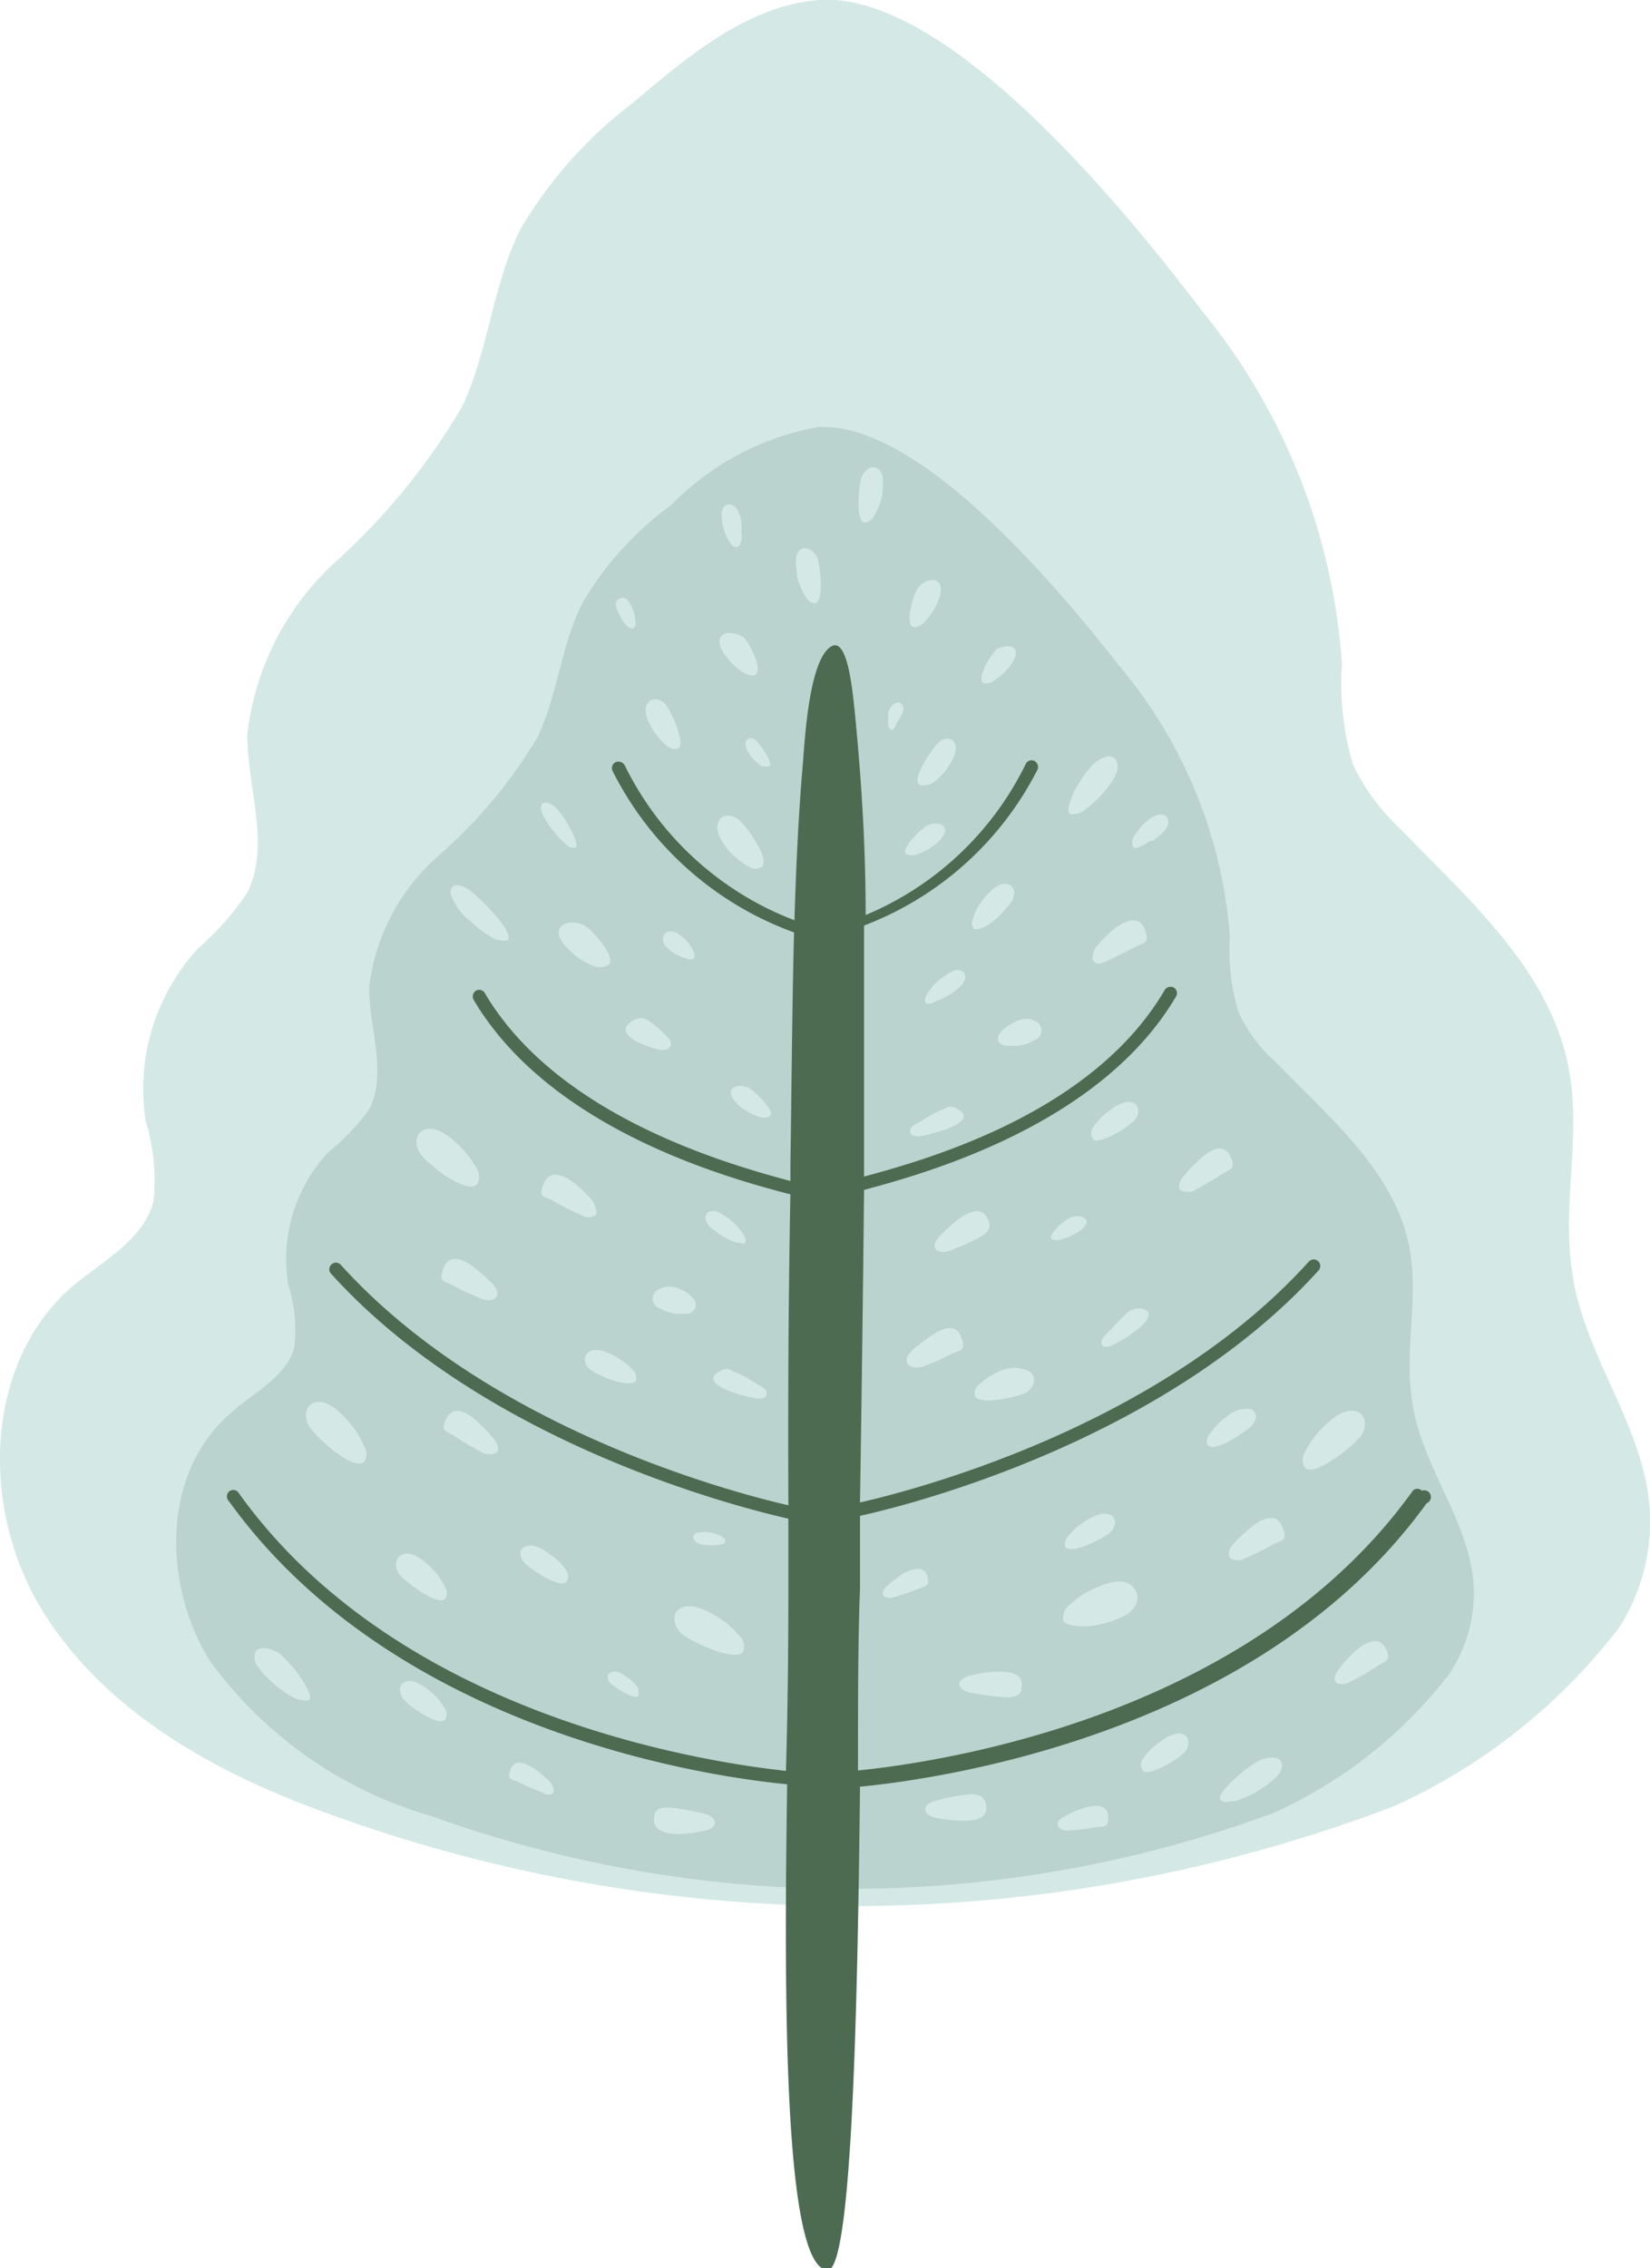 <svg xmlns="http://www.w3.org/2000/svg" viewBox="0 0 40.77 56.02"><defs><style>.cls-1{fill:#d4e9e5;}.cls-2{fill:#bad3ce;}.cls-3{fill:#4c6b51;}</style></defs><g id="Layer_2" data-name="Layer 2"><g id="Image"><path class="cls-1" d="M40.75,37.11c-.2-1.91-1.51-3.55-1.86-5.43s.22-3.6-.14-5.35c-.48-2.4-2.48-4.13-4.18-5.89a5.1,5.1,0,0,1-1.14-1.56,7,7,0,0,1-.27-2.47,15.44,15.44,0,0,0-3.45-8.72C28.08,5.55,23.53-.21,20.25,0,18.48.13,17,1.39,15.65,2.53a10.81,10.81,0,0,0-2.79,3.13c-.69,1.38-.79,3-1.44,4.38a16.19,16.19,0,0,1-3.11,3.82,6.81,6.81,0,0,0-2.2,4.29c0,1.32.58,2.73,0,3.9a7.12,7.12,0,0,1-1.21,1.37,5.12,5.12,0,0,0-1.3,4.27,5,5,0,0,1,.19,2c-.26.94-1.23,1.44-2,2.08-2.21,1.91-2.27,5.53-.75,8s4.22,4,7,5a37.69,37.69,0,0,0,26.41-.16A14.57,14.57,0,0,0,40,40.21,4.84,4.84,0,0,0,40.75,37.11Z"/><path class="cls-2" d="M36.4,39c-.16-1.47-1.19-2.72-1.47-4.17s.16-2.75-.12-4.09c-.38-1.84-2-3.17-3.3-4.52a3.75,3.75,0,0,1-.9-1.2,5.2,5.2,0,0,1-.22-1.89,11.76,11.76,0,0,0-2.73-6.68c-1.29-1.64-4.88-6.07-7.46-5.9a6.73,6.73,0,0,0-3.61,1.92,8,8,0,0,0-2.18,2.39c-.55,1.05-.62,2.29-1.13,3.35a12.08,12.08,0,0,1-2.44,2.92A5.12,5.12,0,0,0,9.12,24.4c0,1,.46,2.09,0,3a5.3,5.3,0,0,1-1,1.05,3.87,3.87,0,0,0-1,3.27,3.68,3.68,0,0,1,.15,1.57c-.19.71-1,1.1-1.53,1.58C4,36.32,4,39.08,5.17,41a10.27,10.27,0,0,0,5.5,3.86,30.38,30.38,0,0,0,20.77-.07,11.36,11.36,0,0,0,4.36-3.43A3.57,3.57,0,0,0,36.4,39Z"/><path class="cls-3" d="M35.13,36.82a.15.15,0,0,0-.22,0c-4,5.58-11.65,6.7-13.71,6.91,0-1.68,0-3.25.05-4.49,0-.6,0-1.2,0-1.8,1.1-.24,7.48-1.81,11.33-6.06a.16.16,0,0,0-.24-.22c-3.72,4.12-9.86,5.67-11.09,5.95q.06-3.87.1-7.72c1.65-.44,5.87-1.65,7.71-4.78a.16.16,0,0,0-.06-.22.17.17,0,0,0-.22.06c-1.75,3-5.75,4.16-7.43,4.61,0-.43,0-.86,0-1.28,0-1.63,0-3.28,0-4.92A8,8,0,0,0,25.64,19a.17.17,0,0,0-.09-.21.16.16,0,0,0-.21.09,7.71,7.71,0,0,1-3.95,3.72c0-1.56-.09-3.1-.23-4.6-.08-.85-.2-2.39-.67-2s-.59,2-.65,2.84c-.11,1.27-.17,2.57-.21,3.89a7.75,7.75,0,0,1-4.19-3.82.18.18,0,0,0-.22-.09.17.17,0,0,0-.09.21,8.11,8.11,0,0,0,4.49,4c-.05,1.94-.06,3.89-.09,5.76,0,.13,0,.25,0,.38-1.6-.43-5.76-1.61-7.55-4.64a.16.16,0,0,0-.22-.06.17.17,0,0,0-.06.22c1.89,3.2,6.26,4.4,7.83,4.81-.05,2.56-.06,5.12-.05,7.68-1.3-.3-7.37-1.86-11.06-5.94a.16.16,0,1,0-.24.22c3.81,4.21,10.11,5.78,11.3,6.05V38.9c0,1,0,2.82-.06,4.84-2.29-.25-9.68-1.46-13.54-6.89a.16.16,0,0,0-.23,0,.16.16,0,0,0,0,.22c4,5.56,11.5,6.78,13.8,7-.08,5.25-.09,11.94,1,12,.6,0,.74-6.45.8-11.94,2.06-.2,9.91-1.33,14-7A.16.16,0,0,0,35.13,36.82Z"/><path class="cls-1" d="M21.36,12.91c.1,0,.17-.06.22-.14a1.55,1.55,0,0,0,.22-.55c0-.18.07-.47-.08-.62s-.34,0-.42.16S21.13,12.88,21.36,12.91Z"/><path class="cls-1" d="M26.27,40a.42.42,0,0,1,.17-.37,2.11,2.11,0,0,1,.71-.44c.23-.1.62-.23.84,0s.1.52-.14.68a2,2,0,0,1-.35.16,3.8,3.8,0,0,1-.51.13C26.64,40.18,26.31,40.17,26.27,40Z"/><path class="cls-1" d="M26.32,38.2a.25.25,0,0,1,.07-.25,1.42,1.42,0,0,1,.43-.38c.15-.1.41-.24.6-.16s.16.31,0,.45S26.44,38.42,26.32,38.2Z"/><path class="cls-1" d="M24,41.38a3.1,3.1,0,0,1,.61-.09c.26,0,.7,0,.63.39,0,.22-.22.25-.42.24a6.65,6.65,0,0,1-.78-.1C23.64,41.76,23.56,41.48,24,41.38Z"/><path class="cls-1" d="M32.24,36.24a.34.34,0,0,1,0-.36,2,2,0,0,1,.47-.64c.17-.18.47-.44.76-.39s.32.38.16.61S32.46,36.52,32.24,36.24Z"/><path class="cls-1" d="M24.05,22.93a.27.27,0,0,1,0-.26,1.44,1.44,0,0,1,.29-.51c.11-.13.31-.35.52-.33s.24.24.15.42a2.85,2.85,0,0,1-.44.48C24.36,22.9,24.14,23,24.05,22.93Z"/><path class="cls-1" d="M30.49,38.12a4.47,4.47,0,0,1,.45-.42c.2-.16.59-.37.74,0s0,.33-.21.44a6.67,6.67,0,0,1-.71.35.34.34,0,0,1-.36,0C30.34,38.39,30.35,38.27,30.49,38.12Z"/><path class="cls-1" d="M17.14,23.67a.15.15,0,0,1-.18,0,.64.64,0,0,1-.18-.06.83.83,0,0,1-.16-.09.67.67,0,0,1-.16-.14.27.27,0,0,1-.08-.19c0-.17.17-.21.3-.17a1,1,0,0,1,.33.27C17.13,23.45,17.2,23.6,17.14,23.67Z"/><path class="cls-1" d="M18.41,30.69c0,.06-.13,0-.21,0a1,1,0,0,1-.22-.09,1.13,1.13,0,0,1-.21-.12l-.21-.16a.39.39,0,0,1-.13-.23c0-.18.16-.21.32-.15a1.83,1.83,0,0,1,.45.33C18.36,30.45,18.47,30.62,18.41,30.69Z"/><path class="cls-1" d="M22,18c-.05,0-.05-.08-.05-.13a.4.4,0,0,1,0-.15.78.78,0,0,1,0-.14.7.7,0,0,1,.08-.14.26.26,0,0,1,.14-.09c.12,0,.17.09.15.2a1,1,0,0,1-.16.3C22.12,18,22,18.08,22,18Z"/><path class="cls-1" d="M26.46,20.11a.5.5,0,0,0,.35-.11,2.92,2.92,0,0,0,.56-.55,1.63,1.63,0,0,0,.21-.34.37.37,0,0,0,0-.33c-.12-.19-.4-.07-.59.12a3.31,3.31,0,0,0-.45.65C26.43,19.81,26.34,20.07,26.46,20.11Z"/><path class="cls-1" d="M24.3,16.87a.31.31,0,0,0,.26-.06,1.59,1.59,0,0,0,.38-.34c.09-.12.22-.32.13-.44s-.31-.06-.44,0a2.12,2.12,0,0,0-.29.42C24.25,16.68,24.2,16.84,24.3,16.87Z"/><path class="cls-1" d="M26,30.61a.3.3,0,0,0,.23,0,1.54,1.54,0,0,0,.41-.18c.1-.07.26-.2.2-.3s-.25-.11-.39-.06a1.62,1.62,0,0,0-.34.26C26,30.45,25.93,30.57,26,30.61Z"/><path class="cls-1" d="M27.56,33.19a3.84,3.84,0,0,0,.5-.32c.21-.15.49-.44.19-.54a.45.45,0,0,0-.46.16c-.17.15-.33.34-.49.5S27.2,33.39,27.56,33.19Z"/><path class="cls-1" d="M22.72,19.38c.07.05.18,0,.26,0a1.46,1.46,0,0,0,.42-.4c.11-.15.27-.41.2-.6s-.3-.17-.45,0S22.52,19.24,22.72,19.38Z"/><path class="cls-1" d="M22.6,15.49a.35.35,0,0,0,.26-.15,1.53,1.53,0,0,0,.31-.47c.06-.15.14-.39,0-.5s-.39,0-.5.17S22.33,15.49,22.6,15.49Z"/><path class="cls-1" d="M24.09,34.48a.26.26,0,0,1,.09-.27,1.79,1.79,0,0,1,.54-.35.87.87,0,0,1,.69,0c.23.14.14.37,0,.5S24.19,34.73,24.09,34.48Z"/><path class="cls-1" d="M29.84,35.69a.24.24,0,0,1,.05-.26A1.46,1.46,0,0,1,30.3,35a.75.75,0,0,1,.59-.2c.21.08.17.3,0,.45S30,35.89,29.84,35.69Z"/><path class="cls-1" d="M21.93,39.16a3.47,3.47,0,0,1,.38-.29c.18-.1.51-.23.6.05s-.07.25-.21.32a5.66,5.66,0,0,1-.58.2C21.85,39.53,21.69,39.37,21.93,39.16Z"/><path class="cls-1" d="M33.08,41.23a3.47,3.47,0,0,1,.41-.45c.19-.17.57-.41.74-.08s0,.33-.18.44a5.57,5.57,0,0,1-.67.39C33.07,41.7,32.83,41.54,33.08,41.23Z"/><path class="cls-1" d="M14.21,20.94a.28.28,0,0,1-.23-.09,3,3,0,0,1-.38-.42c-.1-.14-.26-.37-.23-.52s.24-.09.38.06a2.17,2.17,0,0,1,.35.52,1.19,1.19,0,0,1,.08.16,1.21,1.21,0,0,1,.05.14C14.25,20.87,14.25,20.93,14.21,20.94Z"/><path class="cls-1" d="M22.54,33.35A4.31,4.31,0,0,1,23,33c.21-.15.59-.36.74,0s0,.34-.22.44l-.36.17-.37.15C22.46,33.84,22.25,33.63,22.54,33.35Z"/><path class="cls-1" d="M18.37,40.78a.35.35,0,0,0-.09-.36,2.19,2.19,0,0,0-.61-.52c-.21-.12-.57-.31-.83-.19s-.21.44,0,.64a1.74,1.74,0,0,0,.31.19c.15.08.32.15.49.22C18,40.88,18.3,40.93,18.37,40.78Z"/><path class="cls-1" d="M14,39.06a.25.25,0,0,0,0-.26,1.46,1.46,0,0,0-.41-.41c-.15-.11-.39-.27-.59-.2s-.17.3,0,.45S13.86,39.26,14,39.06Z"/><path class="cls-1" d="M15.78,41.88c0-.05,0-.12,0-.17a1.07,1.07,0,0,0-.28-.28c-.09-.07-.26-.18-.39-.13s-.12.2,0,.3S15.69,42,15.78,41.88Z"/><path class="cls-1" d="M17.92,38.06c0-.06-.07-.1-.12-.13a1,1,0,0,0-.33-.09c-.1,0-.27,0-.32.06s0,.2.15.24S17.94,38.2,17.92,38.06Z"/><path class="cls-1" d="M9,36.1a.33.33,0,0,0,0-.37,2.09,2.09,0,0,0-.43-.66c-.16-.19-.44-.47-.73-.44s-.35.35-.2.6S8.74,36.36,9,36.1Z"/><path class="cls-1" d="M15.72,34.09c0-.09,0-.18-.08-.25a1.75,1.75,0,0,0-.46-.35c-.16-.09-.43-.21-.61-.11s-.13.31,0,.44a2.33,2.33,0,0,0,.59.28C15.43,34.18,15.67,34.2,15.72,34.09Z"/><path class="cls-1" d="M12.2,35.54a4.37,4.37,0,0,0-.42-.44c-.19-.18-.56-.42-.74-.08s0,.33.19.45a7.58,7.58,0,0,0,.68.4.34.34,0,0,0,.36,0C12.33,35.82,12.33,35.7,12.2,35.54Z"/><path class="cls-1" d="M11.79,29.25a.36.36,0,0,0,0-.37,2.64,2.64,0,0,0-.48-.62c-.18-.17-.49-.43-.77-.37s-.32.37-.15.61a1.24,1.24,0,0,0,.26.26l.2.17.11.08.11.07C11.37,29.27,11.68,29.38,11.79,29.25Z"/><path class="cls-1" d="M15.64,15.52a.14.14,0,0,0,.06-.15.91.91,0,0,0-.07-.33.6.6,0,0,0-.08-.16.29.29,0,0,0-.15-.12c-.13,0-.2.09-.18.21a1.25,1.25,0,0,0,.16.35C15.47,15.45,15.57,15.55,15.64,15.52Z"/><path class="cls-1" d="M14.63,29.64a4.37,4.37,0,0,0-.44-.42c-.2-.16-.59-.37-.75,0s0,.32.21.43a6.76,6.76,0,0,0,.71.36.33.33,0,0,0,.36,0,.13.13,0,0,0,0-.14A.58.58,0,0,0,14.63,29.64Z"/><path class="cls-1" d="M15,23.85a.46.46,0,0,1-.36,0,1.71,1.71,0,0,1-.56-.37c-.14-.13-.35-.37-.25-.55s.43-.18.63-.06S15.3,23.72,15,23.85Z"/><path class="cls-1" d="M16.21,25.91a2.87,2.87,0,0,1-.47-.18c-.19-.1-.45-.31-.13-.5a.35.35,0,0,1,.45,0,3.89,3.89,0,0,1,.43.38C16.68,25.81,16.54,26,16.21,25.91Z"/><path class="cls-1" d="M19,27.58a.34.34,0,0,1-.26,0,1.63,1.63,0,0,1-.45-.25c-.11-.1-.28-.26-.22-.4s.3-.13.45-.05a1.88,1.88,0,0,1,.37.35C19,27.37,19.13,27.52,19,27.58Z"/><path class="cls-1" d="M18.63,34.53a5.5,5.5,0,0,1-.58-.16c-.24-.09-.59-.28-.33-.46s.32-.06.49,0,.41.23.61.34S19,34.61,18.63,34.53Z"/><path class="cls-1" d="M16.76,18.48a.27.27,0,0,1-.27-.05,1.61,1.61,0,0,1-.38-.44c-.09-.15-.22-.42-.12-.6s.32-.13.45,0a2.46,2.46,0,0,1,.28.55,3.4,3.4,0,0,1,.09.33C16.82,18.37,16.81,18.45,16.76,18.48Z"/><path class="cls-1" d="M18.82,21.41a.29.29,0,0,1-.31,0A2,2,0,0,1,18,21c-.13-.16-.33-.44-.26-.67s.33-.23.52-.08a2.67,2.67,0,0,1,.44.59C18.84,21.06,18.93,21.33,18.82,21.41Z"/><path class="cls-1" d="M18.2,13.51c.07,0,.1-.1.12-.17a.78.78,0,0,0,0-.22,1.48,1.48,0,0,0,0-.21.65.65,0,0,0-.06-.23.28.28,0,0,0-.14-.19c-.16-.08-.27,0-.29.21a1.54,1.54,0,0,0,.09.48C18,13.37,18.1,13.53,18.2,13.51Z"/><path class="cls-1" d="M19,18.93c-.05,0-.12,0-.17,0a1.22,1.22,0,0,1-.27-.24c-.06-.09-.17-.25-.13-.37s.19-.11.28,0S19.12,18.85,19,18.93Z"/><path class="cls-1" d="M18.64,16.68a.43.43,0,0,1-.29-.08,1.54,1.54,0,0,1-.41-.39c-.1-.13-.23-.35-.12-.49s.37-.08.52,0S18.9,16.61,18.64,16.68Z"/><path class="cls-1" d="M20.14,14.9c-.09,0-.17-.06-.22-.14a1.73,1.73,0,0,1-.23-.54c0-.18-.08-.48.06-.62s.35,0,.43.14S20.38,14.86,20.14,14.9Z"/><path class="cls-1" d="M11,39.49a.28.28,0,0,0,0-.29,1.7,1.7,0,0,0-.38-.51c-.14-.14-.39-.35-.62-.31s-.27.3-.15.48S10.81,39.68,11,39.49Z"/><path class="cls-1" d="M17.39,45.22a3.09,3.09,0,0,1-.6.08c-.27,0-.71-.06-.62-.43,0-.22.23-.24.43-.22a6.69,6.69,0,0,1,.78.14C17.72,44.86,17.79,45.15,17.39,45.22Z"/><path class="cls-1" d="M7.61,42c-.09,0-.24,0-.35-.07a2.47,2.47,0,0,1-.63-.47,1.93,1.93,0,0,1-.26-.3.39.39,0,0,1-.07-.33c.08-.2.38-.12.59,0a3,3,0,0,1,.53.59C7.6,41.7,7.74,41.94,7.61,42Z"/><path class="cls-1" d="M11,42.47a.25.25,0,0,0,0-.26,1.48,1.48,0,0,0-.38-.44c-.14-.12-.38-.29-.58-.24s-.19.29-.06.45S10.83,42.66,11,42.47Z"/><path class="cls-1" d="M13.58,44a3.57,3.57,0,0,0-.37-.31c-.17-.12-.49-.27-.59,0s0,.25.18.32a5.79,5.79,0,0,0,.57.25C13.63,44.42,13.8,44.27,13.58,44Z"/><path class="cls-1" d="M23.13,44.9a4.39,4.39,0,0,0,.61.07c.27,0,.71,0,.62-.42-.06-.22-.23-.24-.43-.23a5.12,5.12,0,0,0-.78.15C22.8,44.54,22.74,44.82,23.13,44.9Z"/><path class="cls-1" d="M30.18,44.48c.08.06.23,0,.36,0a2.42,2.42,0,0,0,.7-.35,1.78,1.78,0,0,0,.31-.26.37.37,0,0,0,.13-.3c-.05-.21-.36-.19-.6-.07a3.89,3.89,0,0,0-.62.48C30.24,44.19,30.07,44.4,30.18,44.48Z"/><path class="cls-1" d="M28.23,43.72a.23.23,0,0,1,0-.26,1.49,1.49,0,0,1,.41-.42c.14-.11.39-.27.58-.21s.18.3.05.45S28.36,43.92,28.23,43.72Z"/><path class="cls-1" d="M26.3,44.87a2.18,2.18,0,0,1,.47-.21c.21-.07.59-.13.61.19s-.12.25-.29.28a5,5,0,0,1-.66.08C26.14,45.24,26,45,26.3,44.87Z"/><path class="cls-1" d="M17.16,32.34a.21.21,0,0,0,0-.23.85.85,0,0,0-.35-.27.58.58,0,0,0-.52,0,.25.25,0,0,0-.08.42,1.17,1.17,0,0,0,.49.19.8.8,0,0,0,.15,0H17A.25.25,0,0,0,17.16,32.34Z"/><path class="cls-1" d="M12.16,31.7a4.16,4.16,0,0,0-.45-.4c-.21-.16-.59-.37-.74,0s0,.34.21.44a2.31,2.31,0,0,0,.35.18l.37.16C12.22,32.19,12.44,32,12.16,31.7Z"/><path class="cls-1" d="M22.87,24.75c0,.06.13.05.21,0l.22-.09.21-.12a1.42,1.42,0,0,0,.21-.17.36.36,0,0,0,.13-.22c0-.19-.16-.22-.32-.16a2.14,2.14,0,0,0-.45.33C22.92,24.51,22.81,24.68,22.87,24.75Z"/><path class="cls-1" d="M27,28.12a.25.25,0,0,1,0-.26,1.6,1.6,0,0,1,.4-.42c.14-.11.39-.27.58-.21s.18.3.05.45a2.46,2.46,0,0,1-.54.36C27.26,28.16,27,28.22,27,28.12Z"/><path class="cls-1" d="M29.24,29.06a3.48,3.48,0,0,1,.42-.44c.19-.18.56-.42.73-.08s0,.33-.18.45a7.58,7.58,0,0,1-.68.4.34.34,0,0,1-.36,0C29.11,29.34,29.11,29.22,29.24,29.06Z"/><path class="cls-1" d="M28,20.91a.25.25,0,0,1,0-.22,1.93,1.93,0,0,1,.28-.36c.1-.09.28-.24.44-.21s.19.22.09.35a.69.69,0,0,1-.15.16l-.11.09-.07.05-.06,0C28.19,20.92,28,21,28,20.91Z"/><path class="cls-1" d="M27.1,23.37a3.49,3.49,0,0,1,.43-.43c.21-.16.6-.37.75,0s0,.33-.21.44-.47.24-.7.35-.3.07-.36,0a.14.14,0,0,1,0-.13A.39.39,0,0,1,27.1,23.37Z"/><path class="cls-1" d="M22.4,21.1a.36.36,0,0,0,.27,0,1.63,1.63,0,0,0,.45-.25c.11-.1.28-.26.22-.4s-.3-.13-.45-.05a1.88,1.88,0,0,0-.37.35C22.4,20.89,22.31,21.05,22.4,21.1Z"/><path class="cls-1" d="M22.81,28.05a5.5,5.5,0,0,0,.58-.16c.24-.09.59-.28.33-.46s-.32-.06-.49,0-.41.23-.61.34S22.41,28.13,22.81,28.05Z"/><path class="cls-1" d="M24.7,25.76a.19.19,0,0,1,0-.23.85.85,0,0,1,.35-.27.55.55,0,0,1,.52-.05.26.26,0,0,1,.08.43,1.23,1.23,0,0,1-.49.19l-.16,0h-.14A.25.25,0,0,1,24.7,25.76Z"/><path class="cls-1" d="M23.22,30.53a5.74,5.74,0,0,1,.45-.41c.21-.15.59-.37.74,0,.1.2,0,.33-.21.44l-.35.18-.37.15C23.16,31,22.94,30.82,23.22,30.53Z"/><path class="cls-1" d="M12.55,23.21c-.06.06-.19,0-.29,0a2.89,2.89,0,0,1-.64-.46,1.41,1.41,0,0,1-.49-.69c0-.27.24-.23.46-.08S12.7,23,12.55,23.21Z"/></g></g></svg>